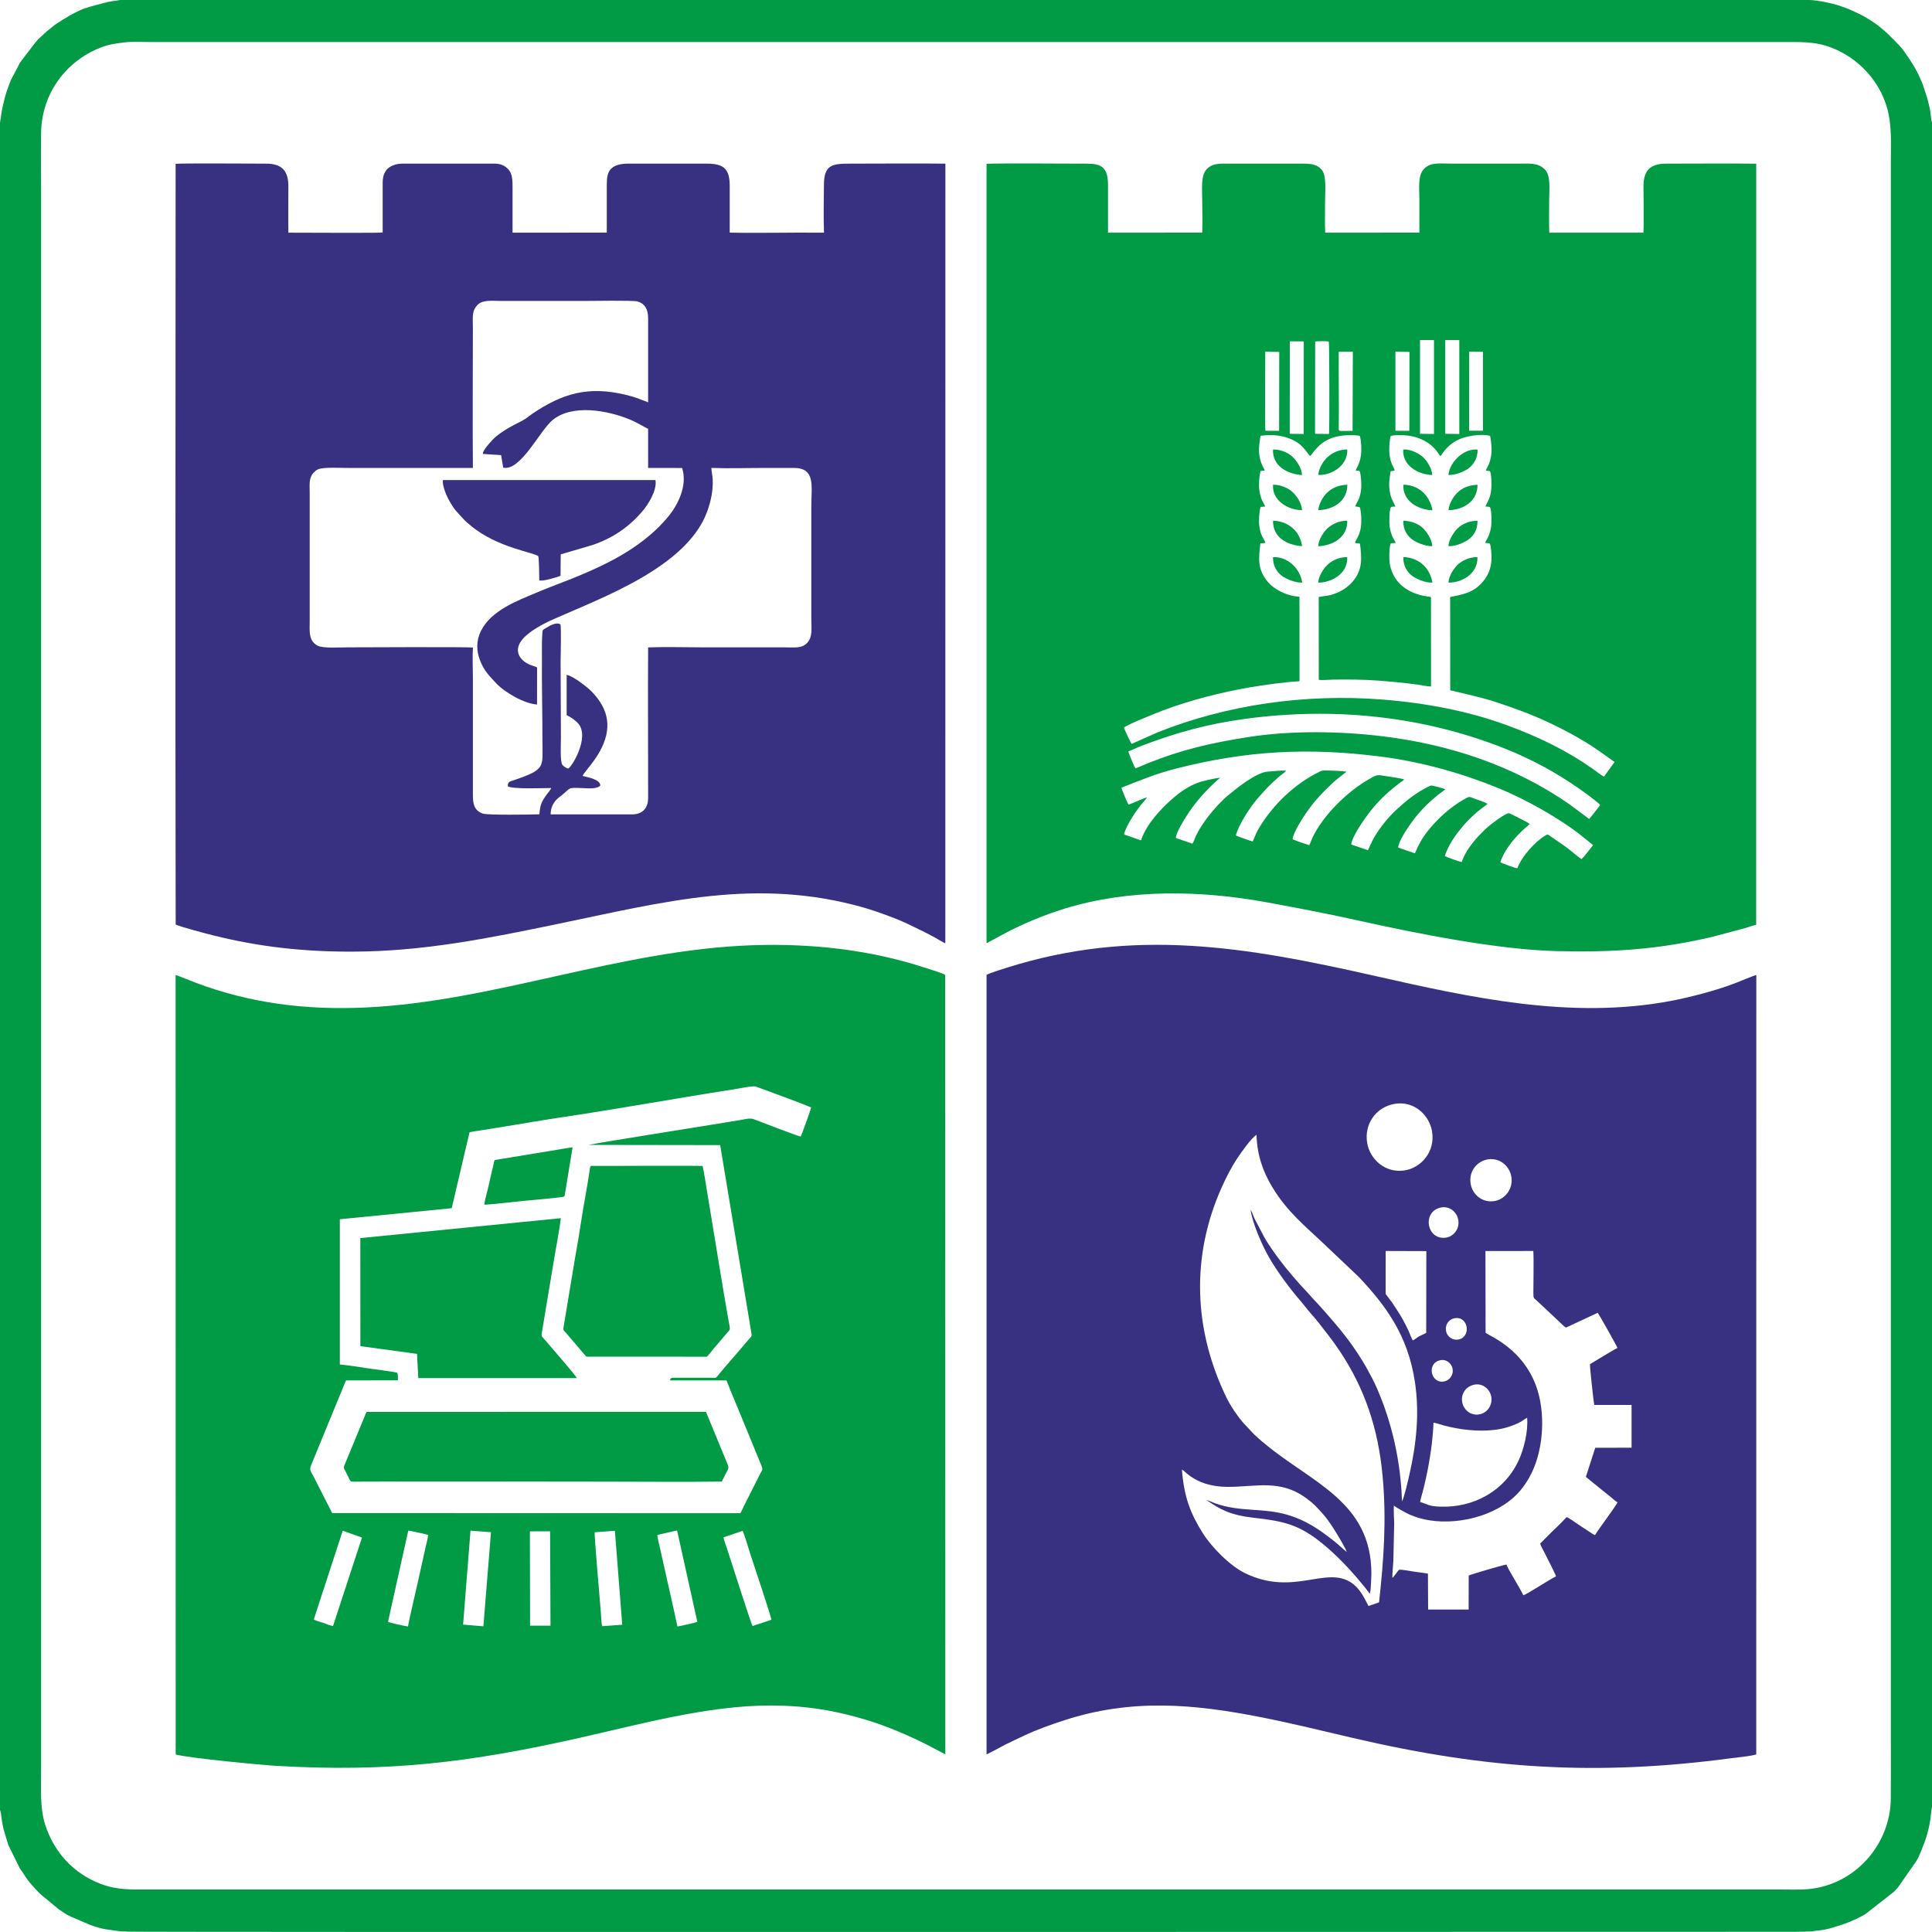 <svg width="30" height="30" viewBox="0 0 30 30" fill="none" xmlns="http://www.w3.org/2000/svg">
<path fill-rule="evenodd" clip-rule="evenodd" d="M22.259 22.091C22.292 22.093 22.39 22.128 22.431 22.138C22.494 22.154 22.552 22.166 22.615 22.178C22.863 22.224 23.17 22.236 23.414 22.16C23.473 22.142 23.521 22.123 23.575 22.098C23.632 22.072 23.67 22.037 23.713 22.014C23.732 22.227 23.661 22.505 23.584 22.672C23.363 23.155 22.88 23.414 22.364 23.395C22.177 23.389 22.176 23.359 22.052 23.323C22.055 23.287 22.078 23.216 22.088 23.177C22.122 23.053 22.163 22.863 22.185 22.738C22.223 22.528 22.251 22.313 22.259 22.091H22.259ZM22.904 21.499C23.037 21.479 23.143 21.584 23.158 21.698C23.176 21.835 23.08 21.948 22.963 21.964C22.827 21.982 22.72 21.883 22.704 21.764C22.684 21.619 22.785 21.517 22.904 21.499ZM22.358 21.123C22.457 21.098 22.536 21.169 22.554 21.247C22.577 21.347 22.509 21.43 22.434 21.449C22.223 21.501 22.143 21.176 22.358 21.123ZM23.068 20.696L23.066 19.426L23.809 19.425C23.818 19.555 23.81 19.895 23.81 20.061C23.81 20.18 23.813 20.144 23.875 20.207L24.202 20.514C24.235 20.544 24.28 20.594 24.316 20.615L24.81 20.385C24.827 20.404 25.11 20.908 25.116 20.931C25.045 20.964 24.778 21.131 24.689 21.183C24.685 21.217 24.744 21.767 24.756 21.816L25.335 21.816L25.335 22.48L24.771 22.481L24.625 22.933L24.87 23.132C24.911 23.166 24.95 23.197 24.991 23.229C25.035 23.263 25.071 23.302 25.116 23.328C25.107 23.367 24.812 23.757 24.767 23.837C24.738 23.829 24.683 23.786 24.654 23.768C24.618 23.745 24.58 23.72 24.546 23.698C24.502 23.669 24.364 23.569 24.326 23.557C24.233 23.663 24.114 23.765 24.02 23.864L23.916 23.968C23.926 24.007 23.958 24.061 23.977 24.098C24.01 24.163 24.156 24.448 24.162 24.478C24.081 24.512 23.712 24.757 23.654 24.771C23.612 24.675 23.405 24.348 23.392 24.294C23.349 24.298 22.828 24.45 22.806 24.465L22.805 24.993L22.176 24.993L22.173 24.435C22.099 24.422 22.023 24.415 21.949 24.403C21.895 24.394 21.774 24.371 21.724 24.375C21.698 24.402 21.637 24.494 21.62 24.501C21.62 24.421 21.632 24.317 21.636 24.231L21.649 23.66C21.648 23.599 21.637 23.424 21.645 23.378C21.662 23.4 21.843 23.499 21.892 23.52C21.992 23.563 22.087 23.59 22.2 23.608C22.693 23.685 23.326 23.514 23.637 23.108C23.697 23.029 23.742 22.958 23.79 22.857C23.969 22.483 24.003 21.923 23.849 21.512C23.724 21.176 23.489 20.938 23.198 20.77C23.157 20.746 23.109 20.723 23.068 20.696H23.068ZM22.571 20.473C22.794 20.416 22.853 20.745 22.659 20.797C22.559 20.823 22.475 20.755 22.457 20.68C22.431 20.577 22.495 20.492 22.571 20.473ZM21.939 20.814C21.919 20.79 21.886 20.693 21.867 20.654C21.841 20.601 21.818 20.553 21.791 20.505C21.735 20.402 21.675 20.313 21.615 20.224L21.516 20.092L21.517 19.425L22.148 19.427L22.146 20.696C22.11 20.719 22.072 20.731 22.037 20.75C21.999 20.771 21.969 20.8 21.939 20.814H21.939ZM22.39 18.748C22.522 18.729 22.628 18.831 22.645 18.949C22.666 19.089 22.565 19.201 22.453 19.218C22.145 19.263 22.075 18.793 22.39 18.748ZM21.414 24.881L21.25 24.938C21.177 24.798 21.114 24.659 20.974 24.57C20.577 24.319 20.085 24.787 19.341 24.432C19.104 24.319 18.818 24.031 18.675 23.804C18.487 23.504 18.385 23.246 18.353 22.82C18.372 22.828 18.405 22.86 18.419 22.872C18.598 23.025 18.814 23.086 19.056 23.088C19.498 23.091 19.873 22.962 20.285 23.265C20.407 23.354 20.443 23.4 20.536 23.502C20.64 23.616 20.751 23.8 20.831 23.939C20.847 23.967 20.905 24.069 20.913 24.1C20.86 24.059 20.788 23.987 20.714 23.929C20.492 23.754 20.284 23.608 19.995 23.523C19.6 23.407 19.273 23.485 18.87 23.344C18.83 23.33 18.766 23.299 18.734 23.292C18.956 23.449 19.128 23.529 19.454 23.566C19.932 23.62 20.168 23.669 20.539 23.972C20.744 24.139 20.96 24.365 21.128 24.569C21.157 24.603 21.257 24.724 21.266 24.745C21.271 24.739 21.27 24.742 21.274 24.731C21.287 24.697 21.295 24.472 21.295 24.439C21.296 23.32 20.372 23.026 19.648 22.425C19.632 22.412 19.619 22.4 19.602 22.388C19.586 22.375 19.572 22.362 19.558 22.349C19.526 22.32 19.497 22.297 19.471 22.27L19.309 22.097C19.261 22.043 19.215 21.98 19.165 21.908C19.123 21.845 19.077 21.769 19.042 21.696C18.543 20.667 18.48 19.52 18.977 18.423C19.046 18.271 19.122 18.122 19.211 17.988C19.269 17.901 19.434 17.665 19.511 17.622C19.52 17.944 19.616 18.201 19.755 18.431C19.987 18.818 20.264 19.035 20.561 19.318L21.101 19.83C21.512 20.267 21.863 20.732 21.971 21.462C22.044 21.948 21.993 22.426 21.885 22.898C21.868 22.976 21.8 23.27 21.77 23.312C21.75 22.686 21.613 22.087 21.378 21.55C21.333 21.446 21.284 21.358 21.233 21.264C21.184 21.172 21.125 21.082 21.07 20.997C20.986 20.869 20.888 20.741 20.796 20.628C20.701 20.514 20.501 20.282 20.396 20.174C20.377 20.155 20.363 20.138 20.345 20.117C20.294 20.058 20.191 19.954 20.14 19.892L20.089 19.834C19.944 19.667 19.752 19.419 19.634 19.216L19.486 18.934C19.463 18.887 19.441 18.819 19.419 18.782C19.443 18.986 19.602 19.347 19.706 19.525C19.836 19.752 20.036 20.018 20.191 20.197L20.249 20.267C20.314 20.353 20.412 20.458 20.482 20.547C20.604 20.705 20.691 20.81 20.81 20.989C21.184 21.553 21.401 22.171 21.469 22.922C21.532 23.606 21.486 24.219 21.414 24.881L21.414 24.881ZM23.115 18.001C23.302 17.979 23.45 18.119 23.47 18.286C23.494 18.478 23.355 18.632 23.193 18.652C23.003 18.675 22.855 18.538 22.834 18.367C22.809 18.171 22.952 18.02 23.115 18.001H23.115ZM21.65 17.142C21.952 17.086 22.195 17.311 22.237 17.57C22.288 17.884 22.069 18.13 21.818 18.173C21.513 18.224 21.271 18.003 21.229 17.745C21.182 17.46 21.359 17.195 21.65 17.142H21.65ZM15.319 27.24C15.34 27.238 15.567 27.113 15.608 27.091C15.705 27.042 15.805 26.998 15.902 26.951C16.097 26.858 16.316 26.781 16.53 26.711C17.57 26.374 18.532 26.457 19.586 26.666C20.063 26.76 20.535 26.877 21.003 26.986C23.09 27.474 24.799 27.58 26.895 27.3C26.993 27.287 27.184 27.27 27.271 27.243L27.272 15.141C27.251 15.14 27.001 15.244 26.958 15.261C26.665 15.376 26.245 15.486 25.936 15.544C24.385 15.834 22.839 15.491 21.332 15.15C19.342 14.7 17.612 14.404 15.638 15.025C15.577 15.045 15.36 15.111 15.319 15.138L15.319 27.24H15.319Z" fill="#383182"/>
<path fill-rule="evenodd" clip-rule="evenodd" d="M18.517 13.101L18.258 13.012C18.264 12.9 18.474 12.588 18.549 12.492C18.66 12.348 18.81 12.19 18.946 12.078C18.897 12.078 18.772 12.108 18.718 12.12C18.511 12.165 18.342 12.281 18.19 12.416C18.039 12.55 17.803 12.79 17.718 13.049L17.454 12.958C17.481 12.829 17.626 12.614 17.706 12.511C17.726 12.486 17.807 12.395 17.812 12.383C17.74 12.397 17.578 12.482 17.522 12.493C17.511 12.479 17.418 12.259 17.413 12.231C17.729 12.109 17.936 12.017 18.279 11.93C19.363 11.656 20.308 11.605 21.431 11.747C22.081 11.829 22.722 12.014 23.274 12.241C23.685 12.409 24.22 12.706 24.575 12.991C24.635 13.039 24.688 13.084 24.737 13.123C24.706 13.162 24.587 13.32 24.556 13.341C24.476 13.285 24.393 13.206 24.29 13.133L24.082 12.99C24.049 12.968 24.039 12.949 24.003 12.97C23.841 13.064 23.631 13.294 23.561 13.483C23.526 13.479 23.315 13.404 23.297 13.387C23.363 13.189 23.53 12.992 23.68 12.86C23.705 12.838 23.732 12.82 23.753 12.796L23.719 12.771C23.668 12.744 23.449 12.628 23.428 12.628C23.377 12.627 23.163 12.79 23.128 12.82C22.994 12.933 22.771 13.16 22.698 13.385C22.665 13.382 22.453 13.308 22.434 13.289C22.505 13.097 22.595 12.974 22.711 12.834C22.766 12.767 22.822 12.712 22.891 12.649C22.974 12.574 23.015 12.549 23.097 12.485C23.077 12.46 22.955 12.423 22.914 12.408C22.804 12.368 22.828 12.359 22.727 12.416C22.518 12.535 22.315 12.719 22.165 12.911C22.079 13.02 22.029 13.115 21.971 13.25L21.71 13.161C21.723 13.03 21.926 12.752 22.015 12.647C22.1 12.546 22.219 12.43 22.327 12.344C22.364 12.315 22.409 12.286 22.444 12.256C22.425 12.246 22.246 12.196 22.224 12.198C22.196 12.2 22.069 12.274 22.038 12.294C21.898 12.383 21.838 12.435 21.717 12.543C21.573 12.67 21.439 12.832 21.335 13.008C21.301 13.066 21.246 13.197 21.242 13.202L20.982 13.114C20.99 12.982 21.231 12.65 21.323 12.542C21.458 12.383 21.577 12.277 21.737 12.155C21.758 12.139 21.789 12.128 21.801 12.1C21.718 12.081 21.614 12.065 21.526 12.052C21.375 12.029 21.39 12.025 21.27 12.092C20.933 12.281 20.545 12.655 20.379 13.01C20.366 13.038 20.342 13.105 20.329 13.124C20.299 13.116 20.088 13.044 20.07 13.03C20.097 12.876 20.32 12.556 20.422 12.438C20.522 12.322 20.664 12.177 20.78 12.084L20.91 11.982C20.82 11.968 20.701 11.968 20.608 11.964C20.533 11.962 20.531 11.963 20.474 11.991C20.101 12.176 19.773 12.492 19.558 12.844C19.509 12.924 19.489 12.985 19.452 13.066C19.418 13.059 19.205 12.983 19.19 12.972C19.238 12.797 19.412 12.533 19.519 12.409C19.646 12.263 19.71 12.192 19.852 12.068C19.885 12.038 19.944 11.999 19.972 11.968C19.903 11.959 19.75 11.978 19.676 11.983C19.504 11.996 19.182 12.256 19.07 12.35C18.965 12.437 18.849 12.565 18.756 12.685C18.71 12.745 18.667 12.807 18.624 12.88C18.603 12.917 18.587 12.946 18.568 12.985C18.554 13.014 18.532 13.081 18.517 13.101L18.517 13.101ZM17.63 11.931C17.616 11.913 17.524 11.693 17.52 11.667C17.583 11.647 17.655 11.608 17.723 11.582C18.267 11.375 18.75 11.241 19.346 11.161C20.723 10.976 22.105 11.119 23.378 11.628C23.788 11.792 24.163 11.996 24.515 12.242C24.588 12.293 24.796 12.442 24.847 12.498C24.834 12.525 24.785 12.581 24.765 12.608C24.74 12.641 24.703 12.684 24.677 12.717L24.358 12.48C23.505 11.892 22.516 11.561 21.476 11.434C20.812 11.352 20.045 11.341 19.384 11.445C18.805 11.536 18.357 11.639 17.827 11.85C17.762 11.876 17.691 11.911 17.63 11.931ZM19.572 6.767C19.751 6.743 19.907 6.758 20.052 6.821C20.212 6.891 20.257 6.977 20.342 7.083L20.361 7.063C20.495 6.88 20.618 6.791 20.86 6.762C20.913 6.756 21.075 6.751 21.116 6.771C21.138 6.847 21.144 6.982 21.133 7.068C21.114 7.214 21.057 7.271 21.052 7.308C21.094 7.311 21.112 7.3 21.12 7.336C21.134 7.397 21.143 7.528 21.136 7.592C21.119 7.747 21.085 7.766 21.042 7.864C21.056 7.867 21.108 7.868 21.116 7.88C21.14 7.955 21.144 8.105 21.131 8.189C21.109 8.329 21.049 8.388 21.038 8.43L21.118 8.441C21.143 8.659 21.167 8.847 20.998 9.038C20.945 9.099 20.867 9.159 20.78 9.197C20.618 9.266 20.61 9.242 20.477 9.271L20.478 10.556C20.528 10.565 20.646 10.554 20.703 10.553C20.919 10.55 21.169 10.551 21.381 10.567C21.602 10.584 21.795 10.601 22.014 10.631C22.081 10.641 22.151 10.657 22.221 10.66L22.22 9.271C22.166 9.26 22.113 9.256 22.06 9.242C21.818 9.178 21.638 9.029 21.584 8.775C21.568 8.702 21.568 8.498 21.597 8.436L21.673 8.43C21.662 8.394 21.607 8.347 21.579 8.184C21.57 8.126 21.57 7.914 21.599 7.876C21.613 7.865 21.643 7.867 21.667 7.866C21.663 7.845 21.623 7.778 21.608 7.739C21.569 7.633 21.564 7.52 21.58 7.409C21.6 7.268 21.582 7.339 21.657 7.303C21.642 7.245 21.595 7.212 21.576 7.057C21.567 6.983 21.574 6.833 21.595 6.771C21.638 6.75 21.806 6.756 21.859 6.763C22.041 6.786 22.204 6.866 22.311 7.007C22.32 7.02 22.332 7.036 22.34 7.048C22.355 7.071 22.353 7.073 22.37 7.082C22.443 6.969 22.528 6.878 22.664 6.819C22.774 6.77 23.003 6.731 23.139 6.769C23.156 6.862 23.17 6.973 23.155 7.069C23.147 7.119 23.14 7.151 23.123 7.198C23.108 7.238 23.079 7.28 23.073 7.307L23.137 7.316C23.162 7.378 23.163 7.548 23.154 7.62C23.137 7.759 23.072 7.83 23.067 7.866C23.09 7.867 23.12 7.865 23.135 7.876C23.164 7.914 23.163 8.124 23.153 8.184C23.145 8.235 23.134 8.274 23.116 8.32C23.099 8.362 23.069 8.402 23.06 8.431C23.081 8.432 23.13 8.431 23.136 8.445L23.146 8.481C23.178 8.686 23.165 8.869 23.026 9.032C22.88 9.206 22.716 9.23 22.518 9.271L22.519 10.718C22.767 10.779 23.012 10.829 23.245 10.907C23.486 10.988 23.692 11.06 23.91 11.156C24.203 11.285 24.545 11.463 24.803 11.642L25.071 11.832L24.907 12.059C24.878 12.05 24.764 11.961 24.73 11.937C24.305 11.64 23.873 11.434 23.382 11.255C22.802 11.043 22.135 10.914 21.458 10.862C20.278 10.77 19.057 10.939 17.97 11.374L17.573 11.551C17.553 11.528 17.466 11.339 17.452 11.298C17.501 11.252 17.963 11.068 18.055 11.033C18.479 10.873 18.96 10.75 19.414 10.672C19.608 10.639 19.987 10.585 20.179 10.579L20.178 9.267C19.965 9.251 19.78 9.149 19.682 9.03C19.518 8.831 19.547 8.658 19.571 8.439C19.598 8.435 19.633 8.437 19.65 8.425C19.613 8.342 19.577 8.322 19.556 8.178C19.543 8.089 19.552 7.957 19.573 7.871L19.645 7.866C19.64 7.841 19.606 7.791 19.591 7.754C19.576 7.713 19.563 7.668 19.556 7.62C19.543 7.521 19.552 7.408 19.573 7.313L19.638 7.308C19.634 7.286 19.6 7.229 19.587 7.194C19.53 7.042 19.55 6.925 19.572 6.767L19.572 6.767ZM22.442 5.28L22.66 5.281L22.66 6.739L22.442 6.736L22.442 5.28ZM22.05 5.28L22.267 5.281L22.267 6.739L22.05 6.736L22.05 5.28ZM20.422 5.303C20.458 5.297 20.61 5.294 20.634 5.305C20.642 5.324 20.646 6.627 20.637 6.739L20.42 6.736L20.422 5.303ZM20.028 5.3L20.245 5.301L20.244 6.739L20.027 6.736L20.028 5.3ZM21.668 5.461L21.886 5.464L21.884 6.69L21.668 6.689L21.668 5.461ZM19.649 6.689C19.64 6.646 19.645 5.505 19.647 5.461L19.864 5.465L19.862 6.69L19.649 6.689ZM22.814 5.461L23.028 5.463L23.028 6.688L22.812 6.688L22.814 5.461ZM21.003 6.69C20.774 6.692 20.787 6.705 20.788 6.642C20.793 6.251 20.785 5.856 20.788 5.462L21.007 5.462L21.003 6.69V6.69ZM15.319 14.647L15.601 14.494C15.896 14.339 16.207 14.21 16.535 14.108C17.535 13.801 18.641 13.823 19.669 14.011C20.167 14.102 20.645 14.194 21.133 14.303C22.014 14.498 23.258 14.747 24.176 14.769C25.052 14.79 25.744 14.743 26.574 14.551L27.098 14.412C27.148 14.396 27.222 14.369 27.27 14.36L27.271 2.542C26.806 2.535 26.339 2.542 25.874 2.541C25.631 2.541 25.52 2.641 25.52 2.893C25.52 3.053 25.528 3.486 25.519 3.613L24.057 3.613C24.05 3.442 24.056 3.258 24.056 3.087C24.056 2.927 24.082 2.727 23.988 2.631C23.883 2.522 23.741 2.541 23.561 2.541H22.535C22.348 2.541 22.212 2.513 22.106 2.629C22.014 2.729 22.04 2.931 22.04 3.087C22.04 3.262 22.041 3.437 22.04 3.612L20.578 3.613C20.57 3.449 20.576 3.272 20.576 3.107C20.576 2.966 20.599 2.735 20.529 2.643C20.44 2.528 20.301 2.541 20.127 2.541H19.125C18.951 2.541 18.818 2.525 18.724 2.644C18.645 2.743 18.668 2.953 18.668 3.1C18.668 3.266 18.675 3.448 18.668 3.612L17.205 3.613C17.206 3.364 17.205 3.115 17.205 2.867C17.205 2.527 17.028 2.541 16.787 2.541C16.685 2.541 15.382 2.533 15.319 2.544L15.319 14.647L15.319 14.647Z" fill="#019A45"/>
<path fill-rule="evenodd" clip-rule="evenodd" d="M7.343 7.266C7.337 6.54 7.343 5.812 7.343 5.085C7.343 4.921 7.322 4.829 7.418 4.732C7.501 4.651 7.649 4.673 7.782 4.673C8.207 4.673 8.631 4.673 9.056 4.673C9.181 4.673 9.825 4.662 9.895 4.68C10.01 4.711 10.064 4.799 10.064 4.942L10.064 6.247C10.006 6.227 9.954 6.203 9.892 6.181C9.836 6.162 9.773 6.144 9.714 6.13C9.134 5.991 8.735 6.108 8.267 6.424C8.217 6.458 8.18 6.492 8.128 6.522C8.078 6.552 8.028 6.573 7.976 6.601C7.876 6.654 7.78 6.714 7.694 6.785C7.652 6.82 7.516 6.969 7.5 7.028C7.499 7.029 7.499 7.031 7.499 7.033L7.498 7.044C7.498 7.043 7.498 7.048 7.499 7.049L7.781 7.067L7.814 7.262C8.088 7.318 8.378 6.688 8.583 6.521C8.89 6.27 9.439 6.373 9.782 6.515C9.883 6.556 10.025 6.643 10.064 6.659L10.064 7.266L10.592 7.267C10.682 7.551 10.513 7.853 10.389 8.006C9.928 8.575 9.225 8.856 8.564 9.108C8.448 9.153 8.332 9.201 8.215 9.251C7.912 9.378 7.511 9.558 7.424 9.92C7.388 10.071 7.431 10.221 7.489 10.333C7.546 10.446 7.618 10.517 7.703 10.608C7.843 10.757 8.139 10.925 8.339 10.94L8.34 10.364C8.298 10.342 8.243 10.333 8.194 10.306C8.033 10.218 7.99 10.071 8.114 9.926C8.22 9.801 8.425 9.69 8.604 9.611C9.367 9.273 10.649 8.807 10.974 7.962C11.034 7.805 11.075 7.622 11.067 7.446C11.064 7.385 11.047 7.316 11.046 7.266C11.325 7.276 11.621 7.266 11.901 7.266C12.043 7.266 12.184 7.267 12.326 7.266C12.668 7.266 12.598 7.55 12.598 7.861V9.605C12.598 9.75 12.621 9.887 12.538 9.978C12.451 10.074 12.337 10.052 12.186 10.052H10.913C10.635 10.052 10.34 10.042 10.064 10.053C10.059 10.831 10.065 11.61 10.064 12.388C10.064 12.555 9.973 12.646 9.81 12.646L8.55 12.646C8.551 12.544 8.59 12.472 8.638 12.42C8.659 12.397 8.692 12.373 8.721 12.35C8.872 12.231 8.801 12.227 9.056 12.238C9.137 12.242 9.27 12.254 9.321 12.198C9.326 12.106 9.135 12.071 9.045 12.048C9.092 11.964 9.211 11.851 9.312 11.671C9.508 11.319 9.461 11.018 9.186 10.737C9.118 10.668 8.897 10.495 8.799 10.479L8.799 11.106C8.861 11.132 8.947 11.193 8.987 11.245C9.156 11.464 8.869 11.927 8.821 11.934C8.788 11.926 8.747 11.896 8.732 11.876C8.695 11.825 8.71 11.531 8.71 11.46L8.705 10.28C8.705 10.182 8.718 9.749 8.702 9.694C8.63 9.655 8.533 9.719 8.469 9.757C8.444 9.773 8.426 9.775 8.423 9.812C8.411 9.941 8.416 10.103 8.415 10.235C8.412 10.658 8.423 11.082 8.423 11.506C8.423 11.918 8.477 11.943 7.988 12.112C7.927 12.133 7.881 12.133 7.885 12.211C7.978 12.256 8.425 12.238 8.559 12.236C8.548 12.268 8.516 12.302 8.496 12.328C8.409 12.448 8.39 12.485 8.375 12.645C8.24 12.648 7.575 12.66 7.497 12.633C7.353 12.584 7.343 12.467 7.343 12.329L7.343 10.507C7.343 10.366 7.334 10.191 7.344 10.055C7.276 10.043 5.456 10.052 5.393 10.052C5.28 10.052 5.014 10.07 4.932 10.026C4.787 9.949 4.809 9.8 4.809 9.651V7.66C4.809 7.588 4.8 7.483 4.823 7.419C4.834 7.385 4.848 7.364 4.868 7.342C4.889 7.32 4.907 7.303 4.936 7.289C5.015 7.251 5.283 7.266 5.393 7.266C6.043 7.266 6.693 7.267 7.343 7.266L7.343 7.266ZM2.727 2.601C2.727 6.517 2.72 10.441 2.728 14.357C2.819 14.397 3.2 14.497 3.317 14.526C4.03 14.704 4.712 14.778 5.456 14.777C6.574 14.777 7.605 14.565 8.641 14.351C10.315 14.005 11.745 13.617 13.42 14.095C13.6 14.147 13.911 14.259 14.077 14.338C14.238 14.415 14.372 14.478 14.528 14.564C14.566 14.584 14.645 14.637 14.679 14.646L14.68 2.541C14.192 2.536 13.701 2.541 13.213 2.541C12.934 2.541 12.797 2.55 12.794 2.86C12.792 3.104 12.786 3.369 12.795 3.612L12.75 3.613C12.288 3.608 11.786 3.622 11.331 3.612L11.331 2.886C11.331 2.619 11.236 2.541 10.976 2.541H9.753C9.652 2.541 9.558 2.559 9.498 2.612C9.433 2.669 9.422 2.757 9.422 2.873L9.422 3.612L7.959 3.613L7.959 2.919C7.959 2.818 7.958 2.714 7.908 2.647C7.862 2.587 7.789 2.541 7.687 2.541H6.242C6.143 2.541 6.045 2.582 6.001 2.639C5.936 2.724 5.942 2.803 5.942 2.925C5.942 3.153 5.943 3.382 5.942 3.61C5.869 3.62 4.774 3.613 4.478 3.613C4.474 3.376 4.478 3.135 4.478 2.899C4.479 2.648 4.375 2.54 4.126 2.541C4.028 2.541 2.785 2.533 2.727 2.544L2.727 2.601L2.727 2.601Z" fill="#383182"/>
<path fill-rule="evenodd" clip-rule="evenodd" d="M8.228 23.779L8.542 23.778L8.548 25.243L8.231 25.243L8.228 23.779H8.228ZM11.533 23.771C11.573 23.869 11.611 24.007 11.646 24.116C11.686 24.24 11.977 25.106 11.978 25.152L11.685 25.249C11.663 25.216 11.338 24.196 11.289 24.047C11.274 23.999 11.243 23.923 11.234 23.872L11.533 23.771H11.533ZM5.322 23.769L5.621 23.875L5.171 25.249C5.136 25.245 5.054 25.213 5.017 25.199C4.976 25.185 4.901 25.169 4.873 25.145L5.322 23.769V23.769ZM10.514 23.765L10.828 25.184C10.814 25.193 10.547 25.254 10.519 25.256C10.47 25.02 10.414 24.782 10.362 24.548C10.336 24.43 10.31 24.31 10.283 24.194C10.269 24.134 10.255 24.072 10.243 24.015C10.232 23.958 10.21 23.892 10.207 23.834L10.514 23.765ZM9.548 23.77L9.662 25.229L9.353 25.251C9.339 25.227 9.338 25.142 9.332 25.07C9.327 25.012 9.323 24.947 9.318 24.891C9.306 24.766 9.228 23.84 9.234 23.793L9.548 23.77ZM6.34 23.767C6.359 23.766 6.625 23.825 6.647 23.835C6.648 23.875 6.62 23.975 6.61 24.018L6.493 24.546C6.461 24.696 6.351 25.147 6.336 25.256C6.301 25.254 6.045 25.196 6.025 25.184L6.34 23.767H6.34ZM7.306 23.768L7.624 23.792L7.506 25.253L7.191 25.227L7.306 23.768ZM7.291 17.581C7.403 17.559 7.523 17.546 7.637 17.525C7.747 17.506 7.864 17.488 7.976 17.47C8.2 17.434 8.435 17.392 8.658 17.359C9.565 17.225 10.482 17.057 11.394 16.915C11.461 16.905 11.69 16.856 11.734 16.872C11.861 16.916 12.506 17.155 12.596 17.196C12.592 17.223 12.447 17.63 12.433 17.649C12.392 17.643 11.753 17.398 11.702 17.378C11.641 17.355 11.551 17.384 11.489 17.393C11.416 17.405 11.348 17.415 11.275 17.428C11.093 17.46 9.202 17.757 9.145 17.778L11.183 17.781L11.667 20.696C11.672 20.731 11.675 20.741 11.657 20.764C11.644 20.78 11.631 20.793 11.618 20.808C11.593 20.838 11.567 20.866 11.541 20.898C11.424 21.04 11.262 21.216 11.154 21.352C11.11 21.407 11.121 21.395 11.033 21.394L10.449 21.394C10.414 21.396 10.411 21.406 10.405 21.435L11.281 21.435C11.347 21.607 11.426 21.788 11.496 21.96L11.82 22.75C11.851 22.825 11.838 22.819 11.803 22.886C11.781 22.929 11.763 22.966 11.743 23.006L11.555 23.378C11.537 23.415 11.518 23.462 11.495 23.497L5.158 23.495L4.907 23.002C4.827 22.837 4.796 22.837 4.832 22.749L5.372 21.435L6.177 21.433C6.179 21.41 6.183 21.321 6.164 21.314L6.061 21.296C6.022 21.29 5.989 21.285 5.951 21.28C5.875 21.27 5.804 21.26 5.726 21.249C5.58 21.229 5.424 21.2 5.277 21.188L5.277 18.932L7.014 18.761L7.291 17.581V17.581ZM2.728 27.244C2.959 27.303 4.066 27.407 4.29 27.42C6.038 27.522 7.3 27.367 8.992 26.987C9.936 26.775 10.986 26.483 11.958 26.483C12.519 26.483 12.979 26.562 13.464 26.71C13.766 26.802 14.111 26.948 14.392 27.091L14.679 27.241L14.677 15.138C14.633 15.109 14.421 15.045 14.351 15.023C13.494 14.744 12.584 14.646 11.673 14.678C9.624 14.75 7.677 15.55 5.684 15.644C4.758 15.688 3.888 15.58 3.037 15.259C2.993 15.243 2.746 15.141 2.727 15.141L2.728 27.244H2.728Z" fill="#019A45"/>
<path fill-rule="evenodd" clip-rule="evenodd" d="M1.925 0.659C2.046 0.643 2.233 0.653 2.364 0.653C10.79 0.653 19.216 0.653 27.643 0.653C27.954 0.653 28.18 0.639 28.444 0.742C28.84 0.896 29.174 1.232 29.302 1.674C29.379 1.943 29.361 2.22 29.361 2.523V27.026C29.361 27.328 29.363 27.632 29.36 27.934C29.353 28.637 28.809 29.27 28.073 29.335C27.937 29.346 27.777 29.34 27.636 29.34H2.357C2.043 29.34 1.824 29.353 1.559 29.251C1.145 29.093 0.835 28.762 0.698 28.322C0.618 28.062 0.638 27.768 0.638 27.474V2.97C0.638 2.669 0.634 2.364 0.638 2.062C0.647 1.447 1.03 0.946 1.564 0.738C1.688 0.69 1.782 0.677 1.925 0.659H1.925ZM30 1.902V2.036V27.915V27.917C30 27.959 30 28.001 30 28.043V28.052L29.987 28.142C29.972 28.316 29.932 28.492 29.866 28.653L29.83 28.746C29.806 28.798 29.784 28.859 29.752 28.906L29.469 29.311C29.457 29.324 29.449 29.33 29.438 29.344C29.43 29.353 29.43 29.354 29.424 29.361C29.417 29.369 29.416 29.368 29.407 29.377L28.962 29.725C28.772 29.831 28.651 29.874 28.45 29.934C28.38 29.955 28.307 29.971 28.231 29.977C28.187 29.98 28.157 29.989 28.118 29.991C28.029 29.993 27.956 29.997 27.864 29.997C25.617 29.997 2.053 30.005 1.98 29.994C1.94 29.988 1.899 29.994 1.859 29.988L1.641 29.958C1.568 29.947 1.469 29.915 1.398 29.889L1.095 29.759C1.028 29.729 0.969 29.685 0.908 29.644L0.628 29.412C0.574 29.362 0.528 29.305 0.477 29.249C0.415 29.182 0.374 29.104 0.322 29.032C0.32 29.03 0.309 29.014 0.308 29.013L0.132 28.655C0.127 28.64 0.123 28.625 0.116 28.606L0.058 28.414C0.031 28.301 0.027 28.252 0.012 28.143C0.008 28.117 0 28.122 0 28.096V1.907L0.016 1.8C0.037 1.663 0.042 1.653 0.074 1.521C0.098 1.422 0.134 1.34 0.167 1.247L0.313 0.969L0.552 0.656C0.553 0.654 0.557 0.651 0.559 0.65C0.565 0.644 0.566 0.643 0.571 0.636C0.584 0.621 0.58 0.621 0.598 0.605L0.615 0.591C0.624 0.583 0.623 0.584 0.631 0.575L0.694 0.516C0.709 0.505 0.712 0.499 0.724 0.488C0.749 0.467 0.768 0.452 0.792 0.434C0.813 0.419 0.835 0.397 0.856 0.383C0.997 0.289 1.154 0.191 1.316 0.129L1.357 0.118C1.373 0.112 1.383 0.108 1.4 0.103L1.677 0.03C1.707 0.026 1.75 0.016 1.781 0.013C1.823 0.01 1.842 -0 1.882 -0H28.099C28.156 -0 28.275 0.019 28.335 0.031C28.358 0.035 28.374 0.04 28.392 0.044C28.412 0.049 28.423 0.05 28.445 0.055C28.515 0.071 28.577 0.094 28.644 0.117C28.721 0.144 28.796 0.181 28.87 0.216C28.975 0.266 29.142 0.371 29.229 0.451C29.255 0.475 29.276 0.491 29.302 0.514L29.408 0.619C29.464 0.676 29.527 0.739 29.573 0.806C29.651 0.917 29.727 1.029 29.787 1.152C29.818 1.217 29.848 1.283 29.87 1.351C29.871 1.352 29.871 1.354 29.871 1.354L29.924 1.518C29.929 1.534 29.933 1.549 29.938 1.568C29.954 1.635 29.975 1.71 29.981 1.79C29.983 1.812 29.985 1.83 29.988 1.854C29.993 1.892 29.997 1.866 30 1.902L30 1.902Z" fill="#019A45"/>
<path fill-rule="evenodd" clip-rule="evenodd" d="M8.958 21.399C8.948 21.368 8.532 20.888 8.482 20.829C8.412 20.746 8.403 20.761 8.413 20.7L8.591 19.63C8.618 19.456 8.695 19.058 8.708 18.916L5.595 19.225L5.596 20.903L6.476 21.023L6.495 21.399L8.958 21.399H8.958Z" fill="#019A45"/>
<path fill-rule="evenodd" clip-rule="evenodd" d="M9.106 21.066L10.976 21.067C11.016 21.026 11.046 20.985 11.082 20.941L11.295 20.692C11.346 20.633 11.339 20.653 11.314 20.512C11.221 19.99 11.134 19.433 11.046 18.906C11.024 18.774 11.002 18.641 10.98 18.507C10.969 18.438 10.924 18.151 10.91 18.106C10.839 18.098 9.663 18.104 9.556 18.104C9.445 18.104 9.332 18.105 9.22 18.104C9.161 18.103 9.168 18.091 9.151 18.206C9.116 18.446 9.064 18.701 9.027 18.948C8.998 19.145 8.963 19.346 8.928 19.541L8.781 20.427C8.772 20.479 8.764 20.526 8.756 20.577C8.741 20.662 8.745 20.647 8.789 20.697L9.025 20.974C9.045 20.998 9.087 21.049 9.106 21.066Z" fill="#019A45"/>
<path fill-rule="evenodd" clip-rule="evenodd" d="M5.352 22.743C5.335 22.784 5.332 22.785 5.353 22.825C5.459 23.022 5.417 23.008 5.52 23.007C6.802 23.001 8.101 23.007 9.385 23.007C9.991 23.007 10.601 23.014 11.206 23.006C11.229 22.968 11.249 22.924 11.271 22.879C11.298 22.825 11.327 22.804 11.299 22.74L10.962 21.923L5.691 21.924L5.352 22.743H5.352Z" fill="#019A45"/>
<path fill-rule="evenodd" clip-rule="evenodd" d="M8.374 9.012C8.432 9.03 8.649 8.963 8.704 8.941L8.707 8.608L9.21 8.46C9.526 8.35 9.777 8.176 9.987 7.925C10.053 7.846 10.207 7.618 10.178 7.454L6.877 7.454C6.865 7.535 6.929 7.688 6.961 7.747C7.056 7.926 7.104 7.955 7.208 8.072C7.236 8.102 7.279 8.136 7.31 8.162C7.722 8.51 8.325 8.584 8.359 8.639C8.369 8.655 8.374 8.963 8.374 9.012H8.374Z" fill="#383182"/>
<path fill-rule="evenodd" clip-rule="evenodd" d="M7.52 18.706C7.619 18.705 8.013 18.659 8.143 18.646C8.21 18.64 8.745 18.594 8.76 18.579C8.769 18.57 8.765 18.578 8.769 18.561L8.891 17.816C8.811 17.824 8.729 17.842 8.649 17.854L7.688 18.012C7.672 18.022 7.673 18.039 7.667 18.062C7.663 18.082 7.658 18.102 7.654 18.12L7.574 18.466C7.558 18.534 7.526 18.639 7.52 18.706H7.52Z" fill="#019A45"/>
<path fill-rule="evenodd" clip-rule="evenodd" d="M20.219 7.922C20.207 7.8 20.132 7.699 20.07 7.64C20 7.574 19.881 7.527 19.768 7.526C19.747 7.769 19.999 7.921 20.219 7.922L20.219 7.922Z" fill="#019A45"/>
<path fill-rule="evenodd" clip-rule="evenodd" d="M19.906 8.942C19.971 8.991 20.122 9.054 20.221 9.046C20.186 8.816 19.977 8.636 19.767 8.652C19.765 8.788 19.828 8.884 19.906 8.942V8.942Z" fill="#019A45"/>
<path fill-rule="evenodd" clip-rule="evenodd" d="M22.491 7.375C22.6 7.381 22.747 7.318 22.81 7.268C22.885 7.208 22.946 7.114 22.944 6.982C22.753 6.956 22.515 7.151 22.491 7.375Z" fill="#019A45"/>
<path fill-rule="evenodd" clip-rule="evenodd" d="M22.491 9.047C22.687 9.05 22.949 8.92 22.942 8.651C22.82 8.648 22.702 8.705 22.636 8.768C22.58 8.822 22.5 8.931 22.491 9.047Z" fill="#019A45"/>
<path fill-rule="evenodd" clip-rule="evenodd" d="M19.767 6.98C19.757 7.235 19.986 7.36 20.218 7.377C20.213 7.262 20.126 7.145 20.071 7.094C20.002 7.031 19.892 6.977 19.767 6.98Z" fill="#019A45"/>
<path fill-rule="evenodd" clip-rule="evenodd" d="M20.469 7.374C20.635 7.388 20.929 7.259 20.921 6.979C20.797 6.981 20.697 7.024 20.616 7.096C20.555 7.151 20.482 7.258 20.469 7.374Z" fill="#019A45"/>
<path fill-rule="evenodd" clip-rule="evenodd" d="M21.791 7.527C21.778 7.776 22.013 7.915 22.241 7.924C22.242 7.881 22.207 7.799 22.19 7.767C22.111 7.621 21.973 7.529 21.791 7.527Z" fill="#019A45"/>
<path fill-rule="evenodd" clip-rule="evenodd" d="M22.492 8.481C22.602 8.485 22.733 8.428 22.804 8.376C22.884 8.318 22.944 8.226 22.943 8.086C22.814 8.086 22.711 8.134 22.635 8.203C22.585 8.249 22.49 8.387 22.492 8.481Z" fill="#019A45"/>
<path fill-rule="evenodd" clip-rule="evenodd" d="M22.491 7.922C22.726 7.92 22.945 7.779 22.943 7.527C22.806 7.535 22.712 7.572 22.635 7.646C22.575 7.703 22.506 7.803 22.491 7.922Z" fill="#019A45"/>
<path fill-rule="evenodd" clip-rule="evenodd" d="M21.789 6.981C21.776 7.225 22.009 7.367 22.24 7.376C22.232 7.268 22.157 7.151 22.092 7.094C22.034 7.042 21.9 6.97 21.789 6.981Z" fill="#019A45"/>
<path fill-rule="evenodd" clip-rule="evenodd" d="M20.47 9.047C20.66 9.049 20.931 8.918 20.92 8.651C20.791 8.651 20.687 8.702 20.614 8.769C20.56 8.819 20.472 8.945 20.47 9.047Z" fill="#019A45"/>
<path fill-rule="evenodd" clip-rule="evenodd" d="M20.47 8.482C20.705 8.471 20.926 8.338 20.92 8.086C20.797 8.084 20.689 8.135 20.614 8.203C20.562 8.25 20.472 8.375 20.47 8.482Z" fill="#019A45"/>
<path fill-rule="evenodd" clip-rule="evenodd" d="M21.791 8.085C21.785 8.224 21.853 8.321 21.929 8.377C21.993 8.424 22.134 8.485 22.241 8.481C22.236 8.378 22.154 8.258 22.098 8.204C22.027 8.134 21.919 8.09 21.791 8.085H21.791Z" fill="#019A45"/>
<path fill-rule="evenodd" clip-rule="evenodd" d="M20.469 7.922C20.708 7.915 20.925 7.777 20.921 7.526C20.78 7.534 20.691 7.574 20.613 7.645C20.551 7.702 20.484 7.808 20.469 7.922H20.469Z" fill="#019A45"/>
<path fill-rule="evenodd" clip-rule="evenodd" d="M21.791 8.65C21.787 8.786 21.852 8.886 21.928 8.942C21.994 8.99 22.135 9.054 22.242 9.046C22.207 8.826 22.038 8.657 21.791 8.65V8.65Z" fill="#019A45"/>
<path fill-rule="evenodd" clip-rule="evenodd" d="M19.768 8.085C19.763 8.34 19.976 8.464 20.219 8.481C20.188 8.255 20.011 8.093 19.768 8.085Z" fill="#019A45"/>
</svg>
